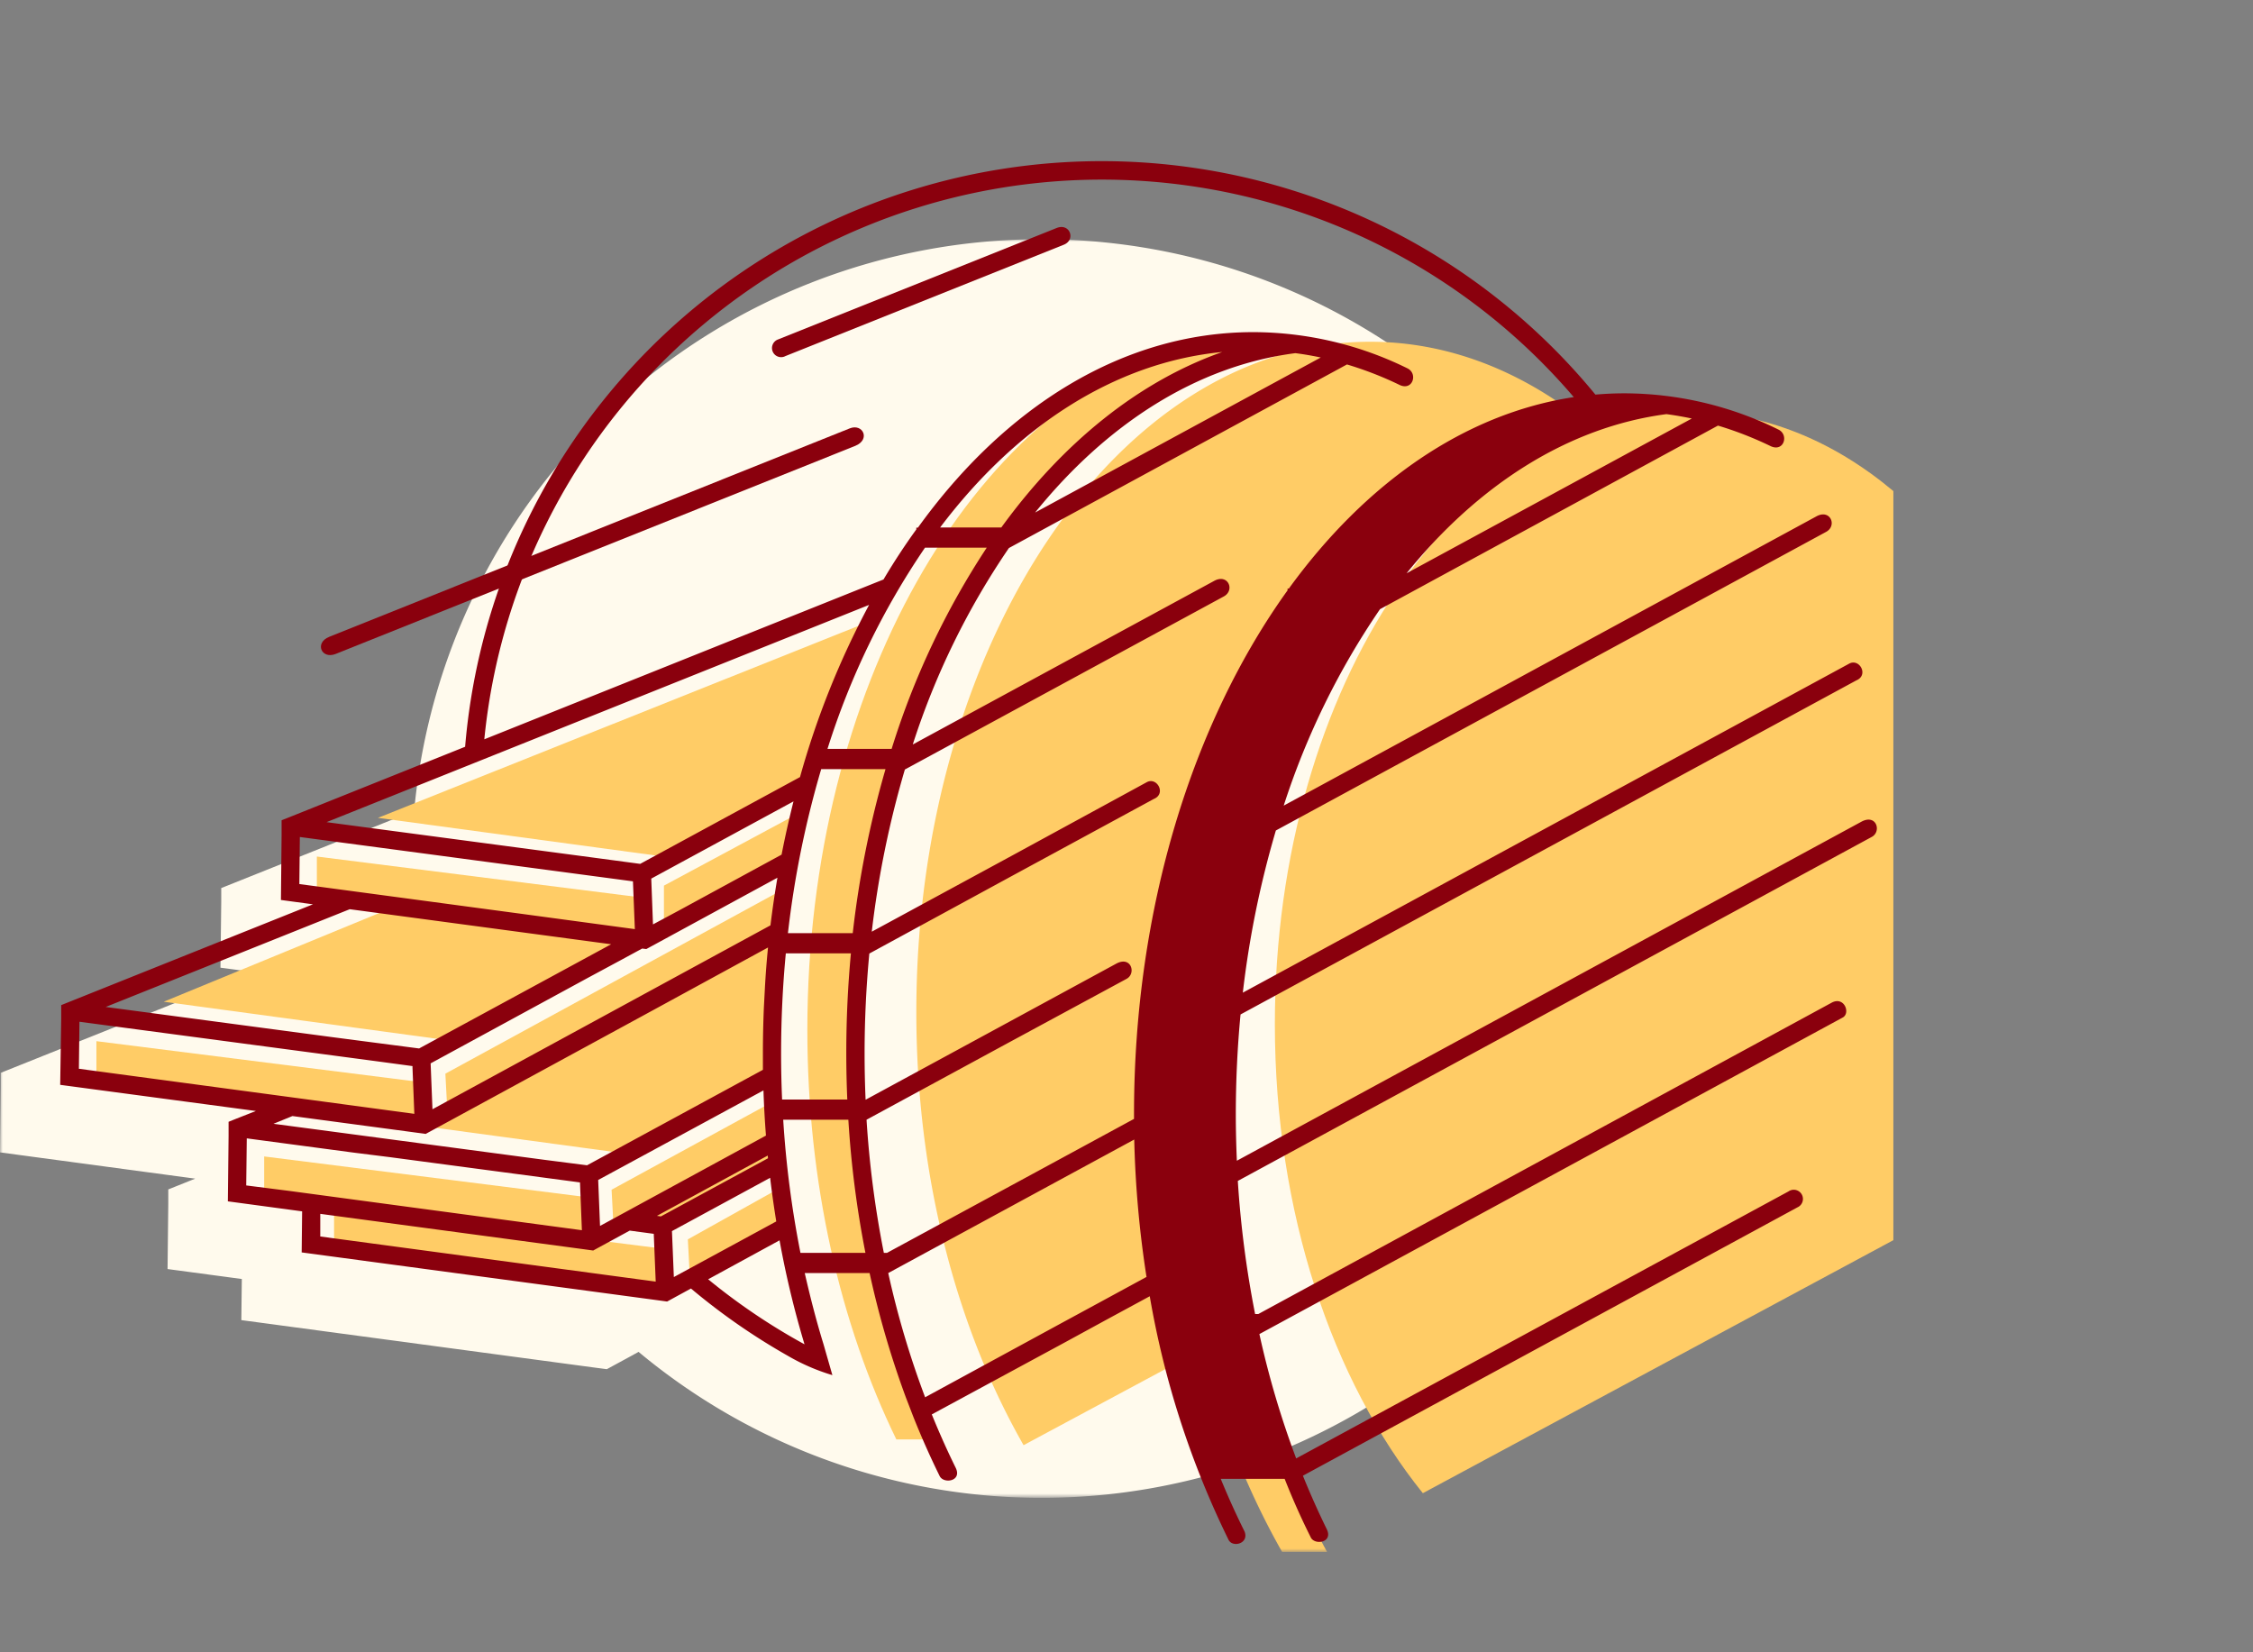 <svg id="Layer_1" data-name="Layer 1" xmlns="http://www.w3.org/2000/svg" xmlns:xlink="http://www.w3.org/1999/xlink" viewBox="0 0 405 297"><rect x="0" y="0" width="405" height="297" fill="#808080" stroke="none"/><defs><style>.cls-1{fill:#fff;}.cls-2{mask:url(#mask);}.cls-3{fill:#fffaed;}.cls-4{mask:url(#mask-2-2);}.cls-5{fill:#fc6;}.cls-6{fill:#8a000d;}</style><mask id="mask" x="0" y="42.97" width="300.4" height="226.23" maskUnits="userSpaceOnUse"><g id="mask-2"><polygon id="path-1" class="cls-1" points="0 42.97 300.39 42.97 300.39 269.2 0 269.2 0 42.97"/></g></mask><mask id="mask-2-2" x="210.41" y="71.85" width="102.33" height="207.1" maskUnits="userSpaceOnUse"><g id="mask-4"><polygon id="path-3" class="cls-1" points="210.41 71.85 312.74 71.85 312.74 278.95 210.41 278.95 210.41 71.85"/></g></mask></defs><title>step2</title><g id="Page-2"><g id="Mainframe"><g id="Production-Cycle"><g id="icon"><g id="step2"><g id="Group-3"><g class="cls-2"><path id="Fill-1" class="cls-3" d="M187.22,43a113.12,113.12,0,1,1-72.43,200l-1.42.78-3.09,1.68-1.2.65-1.91-.25-63.79-8.57.09-7.39-13.35-1.79.13-11.75,0-2.56,1.32-.53,3.52-1.41L0,207.14l.13-11.75,0-2.55,1.33-.53,43.94-17.6-5.77-.77.14-11.75,0-2.56,1.33-.53,31.66-12.67h0l1.69-.68A113.17,113.17,0,0,1,187.22,43"/></g></g><g id="Group-6"><g class="cls-4"><path id="Fill-4" class="cls-5" d="M295.61,71.85a59.06,59.06,0,0,1,17.13,2.54,59.56,59.56,0,0,0-7.93-.54c-47.05,0-85.2,56.38-85.2,125.93,0,30,7.1,57.54,18.94,79.17h-8.08C218,257,210.41,228.71,210.41,197.78c0-69.55,38.14-125.93,85.2-125.93"/></g></g><path id="Fill-7" class="cls-5" d="M246.28,61.43c12.71,0,24.74,4.3,35.47,12-42.9,6.89-76.29,60.59-76.29,125.83a180.43,180.43,0,0,0,5.81,45.88L184,259.77c-12-21-19.28-48.15-19.28-77.82,0-66.56,36.51-120.52,81.55-120.52"/><path id="Fill-9" class="cls-5" d="M303.65,74c13.34,0,25.86,5.18,36.7,14.27V222.92L255.77,268.4c-16.26-20.19-26.6-50.47-26.6-84.32,0-60.81,33.34-110.1,74.48-110.1"/><path id="Fill-11" class="cls-5" d="M231.19,61.64C188,67.89,154.3,121.69,154.3,187.13c0,26.6,5.57,51.27,15.08,71.61h-8.25c-10.1-20.71-16-46.13-16-73.62,0-61.21,29.51-112.23,68.66-123.69l.33.51,17.11-.3Z"/><polygon id="Fill-13" class="cls-5" points="116.03 161.41 56.96 153.96 56.96 160.94 116.03 168.76 116.03 161.41"/><polygon id="Fill-15" class="cls-5" points="143.66 146.13 119.35 159.19 119.35 166.55 141.57 155.14 143.66 146.13"/><polygon id="Fill-17" class="cls-5" points="143.82 142.05 119.76 154.03 67.93 147.01 156.47 111.64 152 122.13 146.3 135.85 143.82 142.05"/><polygon id="Fill-19" class="cls-5" points="141.52 159.46 80.06 192.99 80.41 199.61 139.44 168.47 141.52 159.46"/><polygon id="Fill-21" class="cls-5" points="76.4 194.6 17.33 187.15 17.33 194.14 76.4 201.96 76.4 194.6"/><polygon id="Fill-23" class="cls-5" points="113.61 169.93 81.27 187.09 29.43 180.06 77.35 160.34 102.52 164.63 116.09 163.73 113.61 169.93"/><polygon id="Fill-25" class="cls-5" points="138.89 198.05 109.94 213.85 110.29 220.47 138.66 205.49 138.89 198.05"/><polygon id="Fill-27" class="cls-5" points="106.56 215.32 47.49 207.87 47.49 214.85 106.56 222.68 106.56 215.32"/><polygon id="Fill-29" class="cls-5" points="138.56 192.92 111.58 207.23 59.74 200.21 78.17 200.82 140.05 168.07 138.54 182.78 138.96 186.88 138.56 192.92"/><polygon id="Fill-31" class="cls-5" points="119.12 224.44 60.05 216.99 60.05 223.97 119.12 231.79 119.12 224.44"/><polygon id="Fill-33" class="cls-5" points="140.96 213.11 123.65 222.77 123.99 229.38 140.73 220.55 140.96 213.11"/><polygon id="Fill-35" class="cls-5" points="138.18 204.77 117.4 216.11 117.65 220.86 138.02 210.11 138.18 204.77"/><path id="Fill-37" class="cls-6" d="M59.18,114.47,152.75,77c2.35-.94,3.79,2,1,3.14L60.33,117.55c-2.55,1-3.84-2-1.15-3.08"/><path id="Fill-39" class="cls-6" d="M139.9,61l50-20c2.42-1,3.56,2.12,1.3,3l-50,20a1.64,1.64,0,1,1-1.29-3"/><path id="Fill-41" class="cls-6" d="M186.07,92.13l51.35-27.87c-1.51-.32-3-.58-4.57-.78C215.14,65.77,199,76.15,186.07,92.13ZM148.29,242.52l1.34,4.66a36.78,36.78,0,0,1-8-3.47,115.67,115.67,0,0,1-17.42-12.1l-3.08,1.68-1.21.66-1.9-.26-63.79-8.57.08-7.38-13.35-1.8.13-11.75,0-2.55,1.32-.53L46,199.7,10.82,195,11,183.22l0-2.55,1.32-.53,43.94-17.59-5.76-.78L50.62,150l0-2.56,1.32-.52,31.67-12.69A114.83,114.83,0,0,1,286.79,70.93c1.73-.15,3.48-.23,5.23-.23a62.8,62.8,0,0,1,27.66,6.51c1.94.93,1,4.07-1.35,3a63.88,63.88,0,0,0-9.51-3.71l-60.75,33a137,137,0,0,0-17.31,35.31l95.77-52c2.49-1.36,3.77,1.69,1.72,2.8l-98.9,53.67a172.92,172.92,0,0,0-5.94,29.15l109-59.14c1.85-1,3.55,2.06,1.3,3L223,182.35q-.84,8.78-.85,17.91c0,2.81.07,5.61.19,8.38L334.61,147.7c2.72-1.47,3.66,1.81,1.83,2.75L222.51,212.27a183.3,183.3,0,0,0,3.11,23.93h.57l103.13-56c2.25-1.14,3.39,2,1.87,2.73l-104.8,56.87A162.3,162.3,0,0,0,233,262.15l88.51-48a1.65,1.65,0,1,1,1.62,2.86l-88.92,48.25q2,4.93,4.27,9.57c1.26,2.49-2.25,3-2.89,1.44q-2.51-5-4.66-10.45H219.44q2,4.88,4.28,9.46c.88,2.21-2.26,3-2.92,1.41A161.19,161.19,0,0,1,206.68,233l-7.79,4.22-7.33,4L167.5,254.24q2,4.93,4.28,9.56c1.26,2.5-2.25,3-2.9,1.45q-2.49-5.06-4.65-10.46l-1.4-3.63a166.42,166.42,0,0,1-6.51-22.33H144.66c1,4.38,2.1,8.66,3.38,12.81C148.14,242,148.22,242.25,148.29,242.52ZM87.06,132.89l71.76-28.73q2.81-4.74,5.9-9v-.31H165C180.73,73,202,59.7,225.3,59.7A63,63,0,0,1,253,66.21c1.93.94.95,4.07-1.37,3a63.29,63.29,0,0,0-9.5-3.7l-60.77,33a136.74,136.74,0,0,0-17.28,35.31l54.19-29.41c2.49-1.36,3.77,1.69,1.72,2.8l-57.33,31.11a174.12,174.12,0,0,0-5.95,29.15l25.57-13.87,23.86-13c1.84-1,3.54,2.07,1.29,3L182,157.4l-25.73,14c-.55,5.85-.85,11.82-.85,17.9q0,4.23.18,8.38L180.8,184l19.85-10.78c2.72-1.47,3.65,1.82,1.82,2.75L181,187.58l-25.23,13.69a181.16,181.16,0,0,0,3.11,23.93h.57l28-15.18,16.4-8.9v-.86c0-37.09,10.61-70.52,27.6-94.14v-.32h.23c13.7-18.89,31.49-31.43,51.22-34.42A111.56,111.56,0,0,0,87.06,132.89Zm69.17-24.16L58.7,147.78l10.67,1.42,36.81,4.89h0l8.9,1.19,28.73-15.6A151.55,151.55,0,0,1,156.23,108.73Zm-13.59,35.32-25.57,13.88.31,8.23,4.74-2.54,18.38-10C141.13,150.37,141.85,147.18,142.64,144.05Zm-2.89,13.72-22.37,12.17-1.2.65h0l-.74-.09-1.13.61-2.6,1.41-6,3.23h0L77.41,191.14l.33,8.25,39.11-21.28,21.65-11.78C138.85,163.44,139.27,160.58,139.75,157.77Zm-1.69,12.54-20.17,11-28.5,15.51h0l-12.87,7-3.47-.47h0l-20.48-2.74L49.16,202l7.09.94h0l41.49,5.52,7.79,1,31.61-17.16c0-1,0-2,0-3,0-2.72.06-5.43.17-8.11l.19-3.61Q137.7,173.9,138.06,170.31ZM137.24,196,107.53,212.1l.33,8.26,17.73-9.65,12.1-6.59C137.48,201.43,137.33,198.71,137.24,196Zm.77,11.71-19.92,10.84.71.1,19.25-10.45Zm.43,4-17.65,9.58.34,8.26,18.41-10C139.12,216.94,138.75,214.34,138.44,211.7Zm1.69,11.24-12.83,7a112.11,112.11,0,0,0,17.32,11.69A170.16,170.16,0,0,1,140.13,222.94Zm-22.26,7.42-.35-8.59-4.32-.58-5.36,2.92-1.21.66-1.9-.26-47.16-6.33,0,4.07ZM63.48,207.17l-19.12-2.55-.1,8.46,7.85,1,52.49,7.05-.34-8.59-34.15-4.54ZM78.34,153.7,53.9,150.45l-.09,8.46,4,.53,36.31,4.87,20,2.7-.34-8.59L85,154.59Zm-15.47,9.73L19,181l41,5.46h0l15.34,2,21.07-11.43h0l13.45-7.3Zm11.61,36.78-.33-8.27v-.31l-6-.81h0l-53.87-7.16-.1,8.45,38,5.1,6.62.89ZM219,208.64H207.31c-.12-2.77-.18-5.57-.18-8.38,0-6.08.29-12.06.84-17.9h11.71q-.83,8.77-.83,17.9C218.85,203.07,218.91,205.87,219,208.64Zm-11.53,3.63h11.72a183.77,183.77,0,0,0,3.07,23.93H210.62A181.59,181.59,0,0,1,207.5,212.27Zm12.56-33.55h-11.7a173.67,173.67,0,0,1,6-29.48H226A176.45,176.45,0,0,0,220.06,178.72Zm7-33.11H215.47a137.22,137.22,0,0,1,17.58-36.18h11.1A142.93,142.93,0,0,0,227.05,145.61Zm19.63-39.81h-11C249.37,87.73,267,76.14,286.43,74.26,271.28,79.59,257.66,90.65,246.68,105.8Zm-35.3,134H223a166.27,166.27,0,0,0,6.51,22.32H218A161.89,161.89,0,0,1,211.38,239.83Zm41.41-136.71,51.35-27.86c-1.51-.32-3-.58-4.56-.79C281.86,76.77,265.71,87.15,252.79,103.12ZM206.1,229.55a188.48,188.48,0,0,1-2.21-24.72l-16.4,8.9-27.82,15.1a162,162,0,0,0,6.63,22.33L190.49,238l7.19-3.9,8.39-4.56Zm-62.21-4.35h11.68a181.63,181.63,0,0,1-3.07-23.93H140.79A181.17,181.17,0,0,0,143.89,225.2Zm-3.3-27.56h11.72q-.18-4.15-.18-8.38c0-6.07.28-12,.83-17.9h-11.7q-.84,8.77-.85,17.9Q140.41,193.49,140.59,197.64Zm1-29.91h11.7a177.26,177.26,0,0,1,5.89-29.48H147.62A173.47,173.47,0,0,0,141.64,167.73Zm7.11-33.12h11.58a142.35,142.35,0,0,1,17.1-36.17h-11.1A137.15,137.15,0,0,0,148.75,134.61ZM169,94.81h11c11-15.15,24.59-26.21,39.72-31.54C200.27,65.16,182.64,76.74,169,94.81Z"/></g></g></g></g></g></svg>